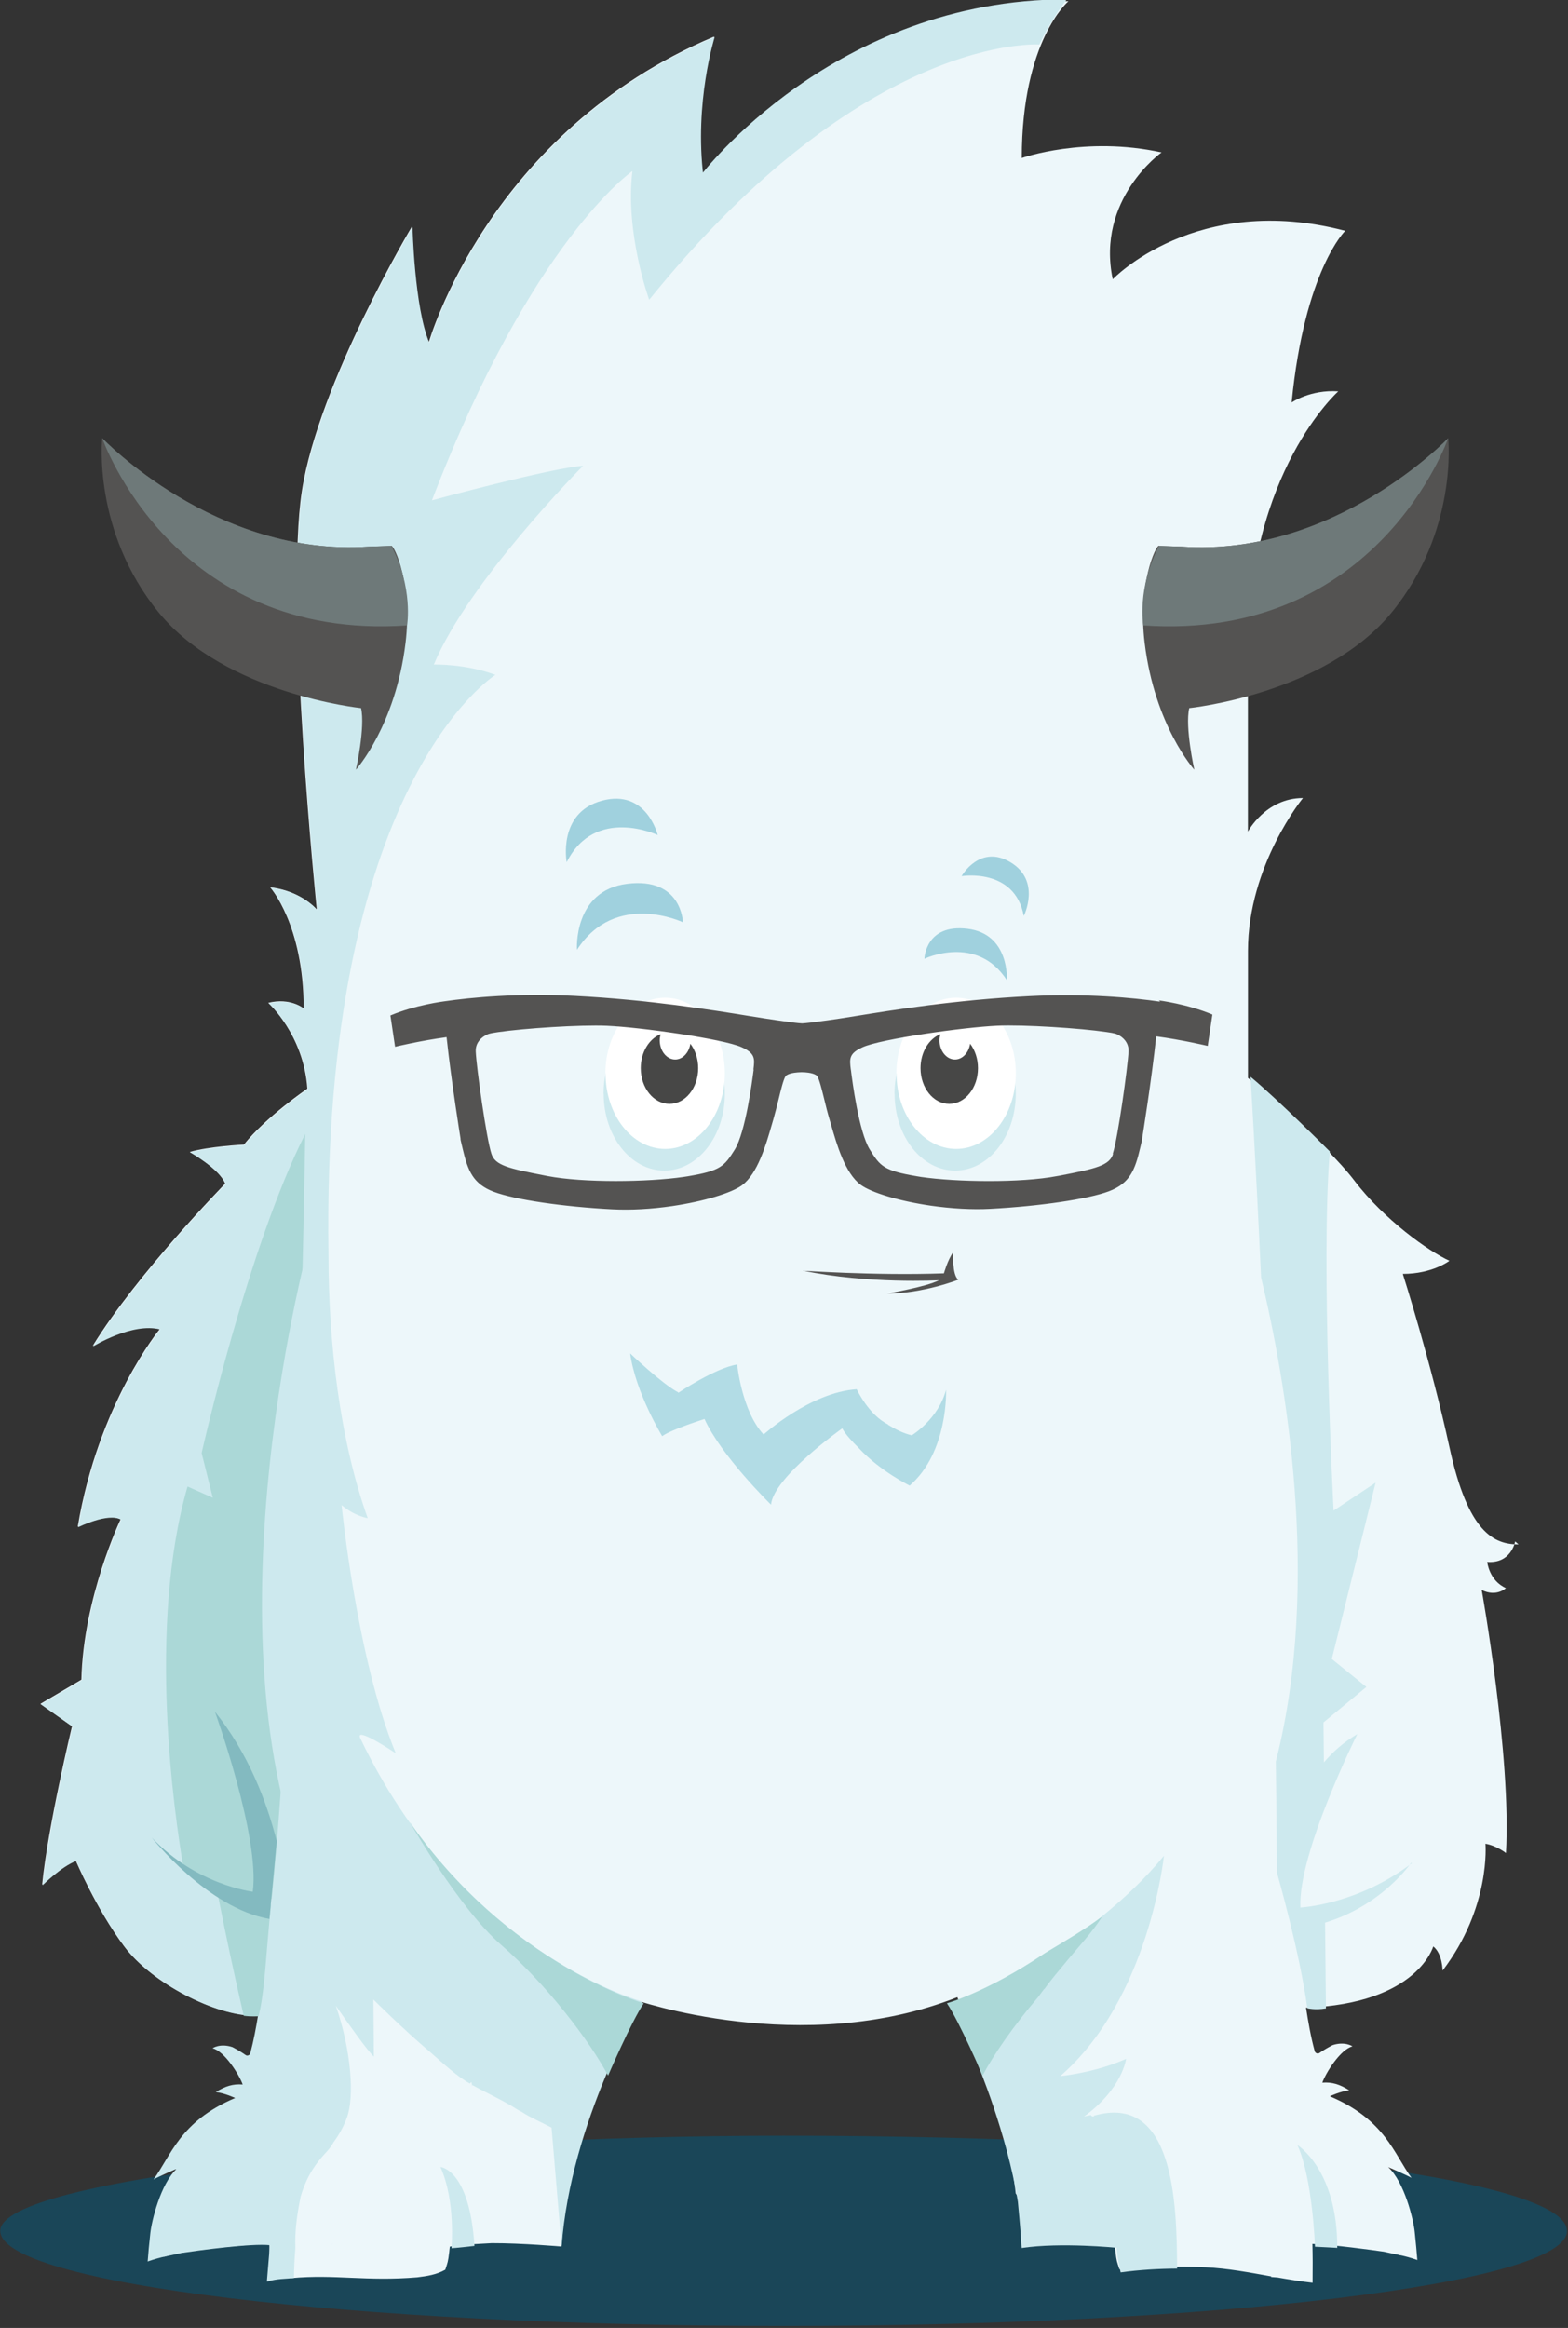<svg viewBox="0 0 256 380" xmlns="http://www.w3.org/2000/svg"><rect x="0" y="0" width="256" height="380" fill="#333333" stroke="none"/><path fill="#1A4658" d="M255.84 364.16c0 8.57-57.27 15.53-127.9 15.53 -70.64 0-127.9-6.96-127.9-15.54 0-8.58 67.17-15.53 127.89-15.53 72.28 0 127.89 6.95 127.89 15.52"/><path fill="#EDF7FA" d="M247.92 252.1c-3.96 0-8.23-1.83-11.27-15.84 -3.05-14.01-7.62-28.32-7.62-28.32 4.87 0 7.61-2.14 7.61-2.14 -3.36-1.53-10.66-6.7-15.53-13.1 -4.88-6.4-17.36-16.75-17.36-16.75v-20.71c0-14.01 8.98-24.97 8.98-24.97 -6.09 0-8.99 5.48-8.99 5.48v-29.54c0-29.24 14.76-42.33 14.76-42.33 -4.57-.31-7.62 1.82-7.62 1.82 2.13-21.62 8.75-28.02 8.75-28.02 -24.37-6.4-37.96 7.91-37.96 7.91 -2.75-13.1 7.97-20.71 7.97-20.71 -12.49-2.75-22.82.91-22.82.91C166.82 6.6 174.44.2 174.44.2c-38.07 0-59.68 28.62-59.68 28.62 -1.53-12.19 1.83-22.85 1.83-22.85C79.74 21.5 70 55.89 70 55.89c-2.44-5.79-2.74-18.92-2.74-18.92s-15.23 25.5-17.97 43.16c-2.75 17.66 2.43 68.36 2.43 68.36s-2.44-3.05-7.62-3.66c0 0 5.48 6.09 5.48 19.79 0 0-2.14-1.83-5.79-.92 0 0 5.78 5.17 6.39 14 0 0-6.7 4.56-10.36 9.13 0 0-5.79.3-8.84 1.21 0 0 4.87 2.74 5.78 5.17 0 0-14.32 14.61-21.63 26.49 0 0 6.39-3.96 10.96-2.75 0 0-10.05 12.18-13.4 32.27 0 0 4.87-2.44 7-1.22 0 0-6.1 12.78-6.4 26.18l-6.7 3.95 5.17 3.65s-3.96 16.44-4.88 25.88c0 0 3.04-3.05 5.48-3.96 0 0 3.35 7.91 7.91 14 4.56 6.09 14.92 11.26 21.01 11.26l11.44-.45c-1.42 6.12-4.23 11.32-10.13 11.59l-.66 1.05c-.13-.01-.25-.02-.37-.02 -.12 1.78-3.73 2.11-4.72 3.35 -3.02 3.76-5.32 8.93-6.86 13.55 -1.13 3.38-.6 3.37-1.38 6.85 -.26 1.13-1.44 2.35-1.83 3.5 3.28-1.11 12.4-1.85 17.2-2.2l.08 4.24s.79.73 2.1 1.26c.04-.01.08-.03.14-.02 .44.03.87.1 1.29.2 7.2-.65 12.21.57 20.56-.13 1.62-.2 3.14-.43 4.56-1.24 .4-1.21.45-1.29.64-2.85 .04-.28.04-.57.1-.91 .13-.03.25-.05.38-.06 .04-.02.12-.04.29-.05 .03-.02.06-.03.1-.04 .13-.02.26-.03.39-.04 .09-.04.17-.05.25-.03 1.51-.14 3.93-.27 5.44-.35 4.91-.01 11.37.55 11.37.55 .39-5.51.79-14.05 9.7-38.94l2.2-1.37s27.35 9.63 52.74-.39c2 4.94 8.5 21.56 9.53 32.03 .87 1.22.77 2.78.8 4.43 .02 1.39.14 2.79.17 4.18 .91-.13 4.2-.53 8.36-.53 1.51.08 3.93.2 5.44.34 .07-.03.16-.02.25.02 .13.01.26.02.39.03 .04 0 .07.02.1.03 .17 0 .24.02.29.04 .12.01.25.03.38.05 .06.33.06.62.1.9 .18 1.56.24 1.63.64 2.84 .13.07.26.13.39.2 4.54-.58 9.15-.69 13.72-.47 3.59.17 7.13.84 10.67 1.48 0 .03 0 .06 0 .1 .35.03.7.06 1.05.08 1.89.33 3.8.65 5.72.86 .03-2.4.02-4.5-.03-6.34 3.81.18 9.33.94 11.65 1.27 .91.21 1.66.35 2.44.52 .1.03.21.06.31.09 -.01-.01-.01-.02-.02-.03 .78.17 1.63.39 2.75.78 -.18-2.07-.16-2.02-.43-4.6 -.21-2-1.65-8.07-4.33-10.57 0 0 2.91 1.26 3.81 1.76 -2.88-3.9-4.28-9.48-13.33-13.32 0 0 1.65-.78 3.16-.98 -1.58-.98-2.79-1.36-4.39-1.24 .54-1.55 2.93-5.43 4.93-5.93 0 0-1.23-.86-3.25-.2 -.75.39-1.48.81-2.18 1.3 -.27.18-.66-.01-.74-.3 -.64-2.34-1.05-4.72-1.42-7.1 18.22-.67 20.77-10.01 20.77-10.01 1.52 1.21 1.52 3.95 1.52 3.95 7.91-10.36 7-20.71 7-20.71 1.82.3 3.35 1.52 3.35 1.52 .91-15.84-3.96-42.94-3.96-42.94 2.43 1.21 3.95-.31 3.95-.31 -2.75-1.22-3.05-4.27-3.05-4.27 3.95.3 4.56-3.35 4.56-3.35"/><g fill="#CDE9EE"><path d="M73.71 366.99s.71-7.71-1.8-13.26c0 0 4.75.32 5.55 12.88 0 0-3.34.38-3.76.37"/><path d="M49.84 341.02l.02-.24c.01.11.01.2-.03.23"/><path d="M54.29 366.4c-.03-.01-.05-.02-.05-.02s.01-.06.05-.15l-.02.15"/><path d="M114.85 28.89c-1.53-12.19 1.83-22.85 1.83-22.85 -36.85 15.53-46.59 49.92-46.59 49.92 -2.44-5.79-2.74-18.92-2.74-18.92s-15.23 25.5-17.97 43.16c-2.75 17.66 2.43 68.36 2.43 68.36s-2.44-3.05-7.62-3.66c0 0 5.48 6.09 5.48 19.79 0 0-2.14-1.83-5.79-.92 0 0 5.78 5.17 6.39 14 0 0-6.7 4.56-10.36 9.13 0 0-5.79.3-8.84 1.21 0 0 4.87 2.74 5.78 5.17 0 0-14.32 14.61-21.63 26.49 0 0 6.39-3.96 10.96-2.75 0 0-10.05 12.18-13.4 32.27 0 0 4.87-2.44 7-1.22 0 0-6.1 12.78-6.4 26.18l-6.7 3.95 5.17 3.65s-3.96 16.44-4.88 25.88c0 0 3.04-3.05 5.48-3.96 0 0 3.35 7.91 7.91 14 4.56 6.09 14.92 11.26 21.01 11.26l.77-.11c-.34 2.09-.73 4.19-1.28 6.25 -.08.29-.47.48-.74.29 -.71-.5-1.44-.92-2.18-1.31 -2.02-.67-3.25.19-3.25.19 2 .49 4.39 4.38 4.93 5.92 -1.6-.12-2.81.26-4.39 1.23 1.51.19 3.16.97 3.16.97 -9.05 3.84-10.45 9.41-13.33 13.31 .89-.51 3.81-1.77 3.81-1.77 -2.68 2.5-4.12 8.57-4.33 10.56 -.28 2.58-.26 2.53-.43 4.59 2.39-.84 3.56-.92 5.5-1.39 2.99-.44 11.37-1.59 14.45-1.27l-.49 5.92s.06 0 .15-.01c1.58-.46 2.86-.4 4.27-.55 .02-1.64.1-3.27.23-4.89 -.1-2.78.25-5.31.81-8.13 .01-.1.04-.2.06-.29 1.11-3.86 3.06-6.05 4.32-7.39 .41-.45.78-.98 1.09-1.53 .75-1.01 1.53-2.32 2.14-3.96 1.25-3.42.71-10.93-1.81-18.25 2.65 3.81 5.06 7.16 6.21 8.31l-.08-9.33s4.87 4.86 9.23 8.54c2.09 1.83 4.68 4.21 6.52 5.16 .13.08.25-.81.39.53h-.01c.01 0 .03-.27.05-.26 2.46 1.38 5.01 2.48 7.38 4.02 .25.16.51.24.76.41 1.1.75 3.03 1.6 4.77 2.51l1.64 19.44c1.48-20.45 13.13-40.02 13.13-40.02l-.43-.14c-3.61-1.12-29.98-10.24-45.56-42.82 -1.03-2.15 5.78 2.43 5.78 2.43 -6.4-15.54-8.84-40.51-8.84-40.51 2.13 1.82 4.26 2.13 4.26 2.13 -4.57-12.79-6.4-28.63-6.4-42.94 -1.22-77.05 27.25-94.71 27.25-94.71 -4.88-1.83-10.05-1.68-10.05-1.68 5.63-13.56 24.36-32.44 24.36-32.44 -5.03.3-24.67 5.63-24.67 5.63 16.29-42.48 32.73-53.75 32.73-53.75 -1.22 10.2 2.74 21.01 2.74 21.01 35.32-43.7 63.7-41.66 63.7-41.66 2.1-4.39 4.49-7.38 4.49-7.38 -38.07 0-59.68 28.62-59.68 28.62"/><path d="M214.69 366.75s-.35-11.04-2.86-16.6c0 0 6.54 4.03 6.5 16.78 0 0-3.23-.18-3.66-.19"/></g><g fill="#ABD8D7"><path d="M44.35 309.98c4.31-42.24 5.48-124.87 5.48-124.87 -9.37 18.49-16.91 52.07-16.91 52.07l1.82 7.3 -4.12-1.83c-6.61 22.93-2.14 53.62-.66 62.27 4.2 3.32 9.2 4.44 14.35 5.04"/><path d="M35.52 309.06c1.33 6.76 2.72 13.27 4.27 19.98 1.14.17 2.42.08 2.42.08 1.04-4.09 1.22-10.41 2.03-18.18 -3.01-.36-5.95-.89-8.74-1.9"/></g><path fill="#CDE9EE" d="M178.63 345.46c-.25.07-.44-.04-.54-.21 -.48.09-.84.17-1.09.24 0-.01 0-.01 0-.01 6.28-4.58 6.85-9.41 6.85-9.41 -4.17 1.87-8.6 2.58-10.75 2.82 14.52-12.59 16.93-35.96 16.93-35.96 -5.95 7.3-14.39 13.47-20.92 17.61l.01-.03s-4.38 2.44-8.41 4.34c-.18-.03-.36.02-.49.22 -2.08.96-4.01 1.74-5.15 1.93 0 0 3.36 6.21 4.76 9.55l-.28.22s4.86 11.49 6.63 22.64c.18 1.88.33 3.53.43 4.79 .08 1.62.2 2.75.2 2.75 6.43-.96 15.52-.03 15.52-.03 -.05 1.04.53 3.56.63 4.01 3.05-.42 6.13-.6 9.22-.62 -.05-10.8-.52-28.74-13.64-24.94"/><path fill="#83BAC0" d="M44.01 313.24c-10.09-1.71-19.25-13.31-19.25-13.31 7.35 7.82 16.51 8.86 16.51 8.86 1.2-8.94-6.18-29.38-6.18-29.38 5.46 6.8 8.45 14.68 10.09 21.13l-1.19 12.67"/><g fill="#ABD8D7"><path d="M66.91 297.42s7.93 13.98 14.9 20.04c7.51 6.53 14.5 15.75 17.47 21.35 0 0 3.76-8.76 5.82-11.8 0 0-22.27-6.53-38.2-29.6"/><path d="M170.5 324.7c1.1-1.56 2.36-3 3.57-4.47 1.97-2.42 4.23-4.77 5.89-7.4 -2.87 2.14-6.05 3.99-9.31 5.95 -9.46 6.4-16.05 8.22-16.05 8.22 2.05 3.04 5.82 11.79 5.82 11.79 1.79-3.39 5.06-8.11 9.03-12.75 .33-.47.7-.91 1.02-1.37"/></g><path fill="#545352" d="M63.9 89.1c-.87.06-3.64.13-3.64.13 -25.11 1.75-43.57-17.71-43.57-17.71 -.001 0-1.65 15.18 9.25 28.49 10.9 13.3 33.01 15.58 33.01 15.58 .71 3.11-.84 10.05-.84 10.05s6.46-7.16 8.1-20.7c1.15-9.5-1.81-15.91-2.35-15.87"/><path fill="#6E7979" d="M63.9 89.1c-.84.04-3.64.13-3.64.13 -25.11 1.75-43.57-17.71-43.57-17.71s11.46 33.19 49.77 30.57c0 0 1.05-6.14-2.58-13.01"/><path fill="#545352" d="M189.25 89.1c.86.06 3.63.13 3.63.13 25.1 1.75 43.56-17.71 43.56-17.71s1.64 15.18-9.26 28.49c-10.92 13.3-33.02 15.58-33.02 15.58 -.72 3.11.83 10.05.83 10.05s-6.47-7.16-8.11-20.7c-1.16-9.5 1.8-15.91 2.34-15.87"/><path fill="#6E7979" d="M189.25 89.1c.83.04 3.63.13 3.63.13 25.1 1.75 43.56-17.71 43.56-17.71s-11.47 33.19-49.78 30.57c0 0-1.06-6.14 2.57-13.01"/><g fill="#CDE9EE"><path d="M50.79 201.55s-18.05 64.86 0 106.42V201.54"/><path d="M230.49 304.15c-8.91 6.79-18.18 7.22-18.18 7.22 -.42-8.88 9.29-28.3 9.29-28.3 -2.21 1.3-3.99 2.88-5.45 4.61l-.07-6.52 7-5.79 -5.64-4.57 7.15-28.78 -6.86 4.56s-2.14-40.96-.61-58.62c0 0-8.68-8.68-12.95-12.19 0 0 .8 12.61 1.72 32.75 3.88 16.16 9.92 49.61 2.41 79.02 .08 5.96.15 12.01.18 18.13 0 0 3.74 13.01 4.96 22.14 0 0 1.21.34 3.04.03l-.14-14c9.4-2.85 14.06-9.79 14.06-9.79"/><path d="M146.06 178.56c0 6.91 4.43 12.52 9.89 12.52 5.46 0 9.89-5.61 9.89-12.53 0-6.92-4.44-12.53-9.9-12.53 -5.47 0-9.9 5.6-9.9 12.52"/></g><path fill="#FFF" d="M146.37 175.21c0 6.81 4.36 12.33 9.74 12.33s9.74-5.53 9.74-12.34c0-6.82-4.37-12.34-9.75-12.34 -5.39 0-9.75 5.52-9.75 12.33"/><path fill="#474746" d="M153.53 168.86c-.08.3-.14.61-.14.95 0 1.73 1.13 3.14 2.52 3.14 1.24 0 2.26-1.12 2.48-2.58 .79 1.04 1.28 2.44 1.28 4 0 3.21-2.1 5.82-4.69 5.82 -2.59 0-4.69-2.61-4.69-5.83 0-2.58 1.34-4.75 3.19-5.53"/><path fill="#CDE9EE" d="M98.56 178.56c0 6.91 4.43 12.52 9.89 12.52 5.46 0 9.89-5.61 9.89-12.53 0-6.92-4.44-12.53-9.9-12.53 -5.47 0-9.9 5.6-9.9 12.52"/><path fill="#FFF" d="M98.86 175.21c0 6.81 4.36 12.33 9.74 12.33s9.74-5.53 9.74-12.34c0-6.82-4.37-12.34-9.75-12.34 -5.39 0-9.75 5.52-9.75 12.33"/><path fill="#474746" d="M107.85 168.86c-.08.3-.14.61-.14.95 0 1.73 1.13 3.14 2.52 3.14 1.23 0 2.26-1.12 2.48-2.58 .79 1.04 1.28 2.44 1.28 4 0 3.21-2.1 5.82-4.69 5.82 -2.59 0-4.69-2.61-4.69-5.83 0-2.58 1.34-4.75 3.19-5.53"/><path fill="#545352" d="M181.72 188.39c-.63 1.86-2.73 2.36-8.74 3.52l-.41.07c-5.89 1.13-16.42.98-22.18.14 -.25-.04-.49-.08-.72-.12 -5.35-.91-5.96-1.6-7.67-4.37 -1.78-2.87-2.87-11.29-3.07-12.95l-.02-.09c-.22-1.76-.32-2.64 1.93-3.65 3.03-1.36 16.48-3.26 21.99-3.51 4.35-.2 13.57.41 17.79 1.03 .66.09 1.15.18 1.45.26 .48.12 2.27.99 2.18 2.89 -.12 2.5-1.73 14.17-2.57 16.7v0Zm-58.67-13.76l-.02.08c-.21 1.65-1.3 10.07-3.07 12.94 -1.72 2.76-2.33 3.46-7.67 4.36 -.23.03-.47.07-.72.11 -5.77.84-16.29.98-22.18-.15l-.41-.08c-6.01-1.17-8.12-1.66-8.74-3.53 -.84-2.53-2.46-14.21-2.57-16.71 -.1-1.9 1.69-2.77 2.18-2.9 .3-.09.79-.17 1.45-.27 4.21-.62 13.44-1.23 17.79-1.04 5.51.24 18.96 2.14 21.99 3.5 2.25 1 2.14 1.88 1.93 3.64v0Zm66.38-11.12c-4.42-.65-12.12-1.38-21.37-.91 -12.04.61-22.35 2.28-28.51 3.28 -1.84.29-3.29.53-4.39.67l-1.21.16c-1.36.18-2.24.3-3 .34 -.76-.04-1.65-.16-3-.35l-1.21-.17c-1.11-.15-2.55-.39-4.39-.68 -6.16-1-16.47-2.67-28.5-3.29 -9.25-.48-16.95.25-21.37.9 0 0-4.71.59-8.74 2.3l.76 5.11s4.25-1.02 8.41-1.57c.77 7.21 2.27 16.49 2.27 16.49l.02.28c.11.46.22.92.33 1.41 .85 3.64 1.7 5.79 5.12 7.07 3.35 1.26 11.3 2.44 19.32 2.85 2.98.15 6.36-.03 9.78-.53 5.07-.75 9.66-2.11 11.41-3.41 2.55-1.89 3.91-6.64 4.82-9.78l.27-.93c.31-1.08.59-2.2.86-3.29 .38-1.57.78-3.19 1.12-3.75 .06-.1.34-.44 1.46-.6 .34-.05.73-.08 1.15-.09 .42 0 .81.03 1.15.08 1.11.16 1.4.5 1.46.59 .33.55.73 2.17 1.12 3.74 .26 1.09.54 2.21.86 3.28l.27.92c.9 3.14 2.26 7.88 4.82 9.77 1.75 1.29 6.34 2.66 11.41 3.4 3.42.49 6.8.68 9.78.52 8.01-.42 15.96-1.59 19.32-2.86 3.42-1.29 4.27-3.44 5.12-7.08 .11-.5.22-.95.33-1.42l.02-.29s1.5-9.28 2.27-16.5c4.15.55 8.41 1.56 8.41 1.56l.76-5.12c-4.03-1.71-8.74-2.31-8.74-2.31v0Z"/><g fill="#A0D1DE"><path d="M111.51 150.55s-11.01-5.25-17.31 4.49c0 0-.66-9.7 8.23-10.78 8.89-1.09 9.06 6.27 9.06 6.27"/><path d="M107.38 136.31s-10.21-4.82-14.86 4.43c0 0-1.52-8.09 5.76-10.04 7.28-1.96 9.09 5.59 9.09 5.59"/><path d="M150.94 156.5s8.54-4.08 13.44 3.49c0 0 .5-7.53-6.4-8.38 -6.91-.85-7.05 4.87-7.05 4.87"/><path d="M157.02 143.01s8.65-1.41 10.13 6.5c0 0 2.87-5.71-2.15-8.74 -5.02-3.03-7.99 2.22-7.99 2.22"/></g><path fill="#B2DCE5" d="M110.75 227.35s6.03-4.06 9.6-4.62c0 0 .77 7.65 4.32 11.43 0 0 7.64-6.9 15.2-7.39 0 0 1.95 4.2 5.12 5.75l-.02.04c1.14.71 2.54 1.43 3.9 1.73 0 0 4.33-2.63 5.59-7.43 0 0 .41 10.12-5.94 15.64 0 0-4.85-2.37-8.34-6.16 -1.05-1.03-2.14-2.21-2.67-3.18 0 0-11.22 7.93-11.63 12.45 0 0-8.1-7.9-10.86-13.98 0 0-5.41 1.7-6.91 2.8 0 0-4.35-7.11-5.23-13.51 0 0 5.22 4.98 7.81 6.34"/><path fill="#545352" d="M131.13 207.45c-.45-.1 11.37.81 22.98.4 0 0 .62-2.22 1.51-3.44 0 0-.2 3.72.84 4.48 0 0-5.81 2.28-11.67 2.26 0 0 6.38-1.07 8.52-2.17 0 0-11.65.64-22.2-1.57"/></svg>